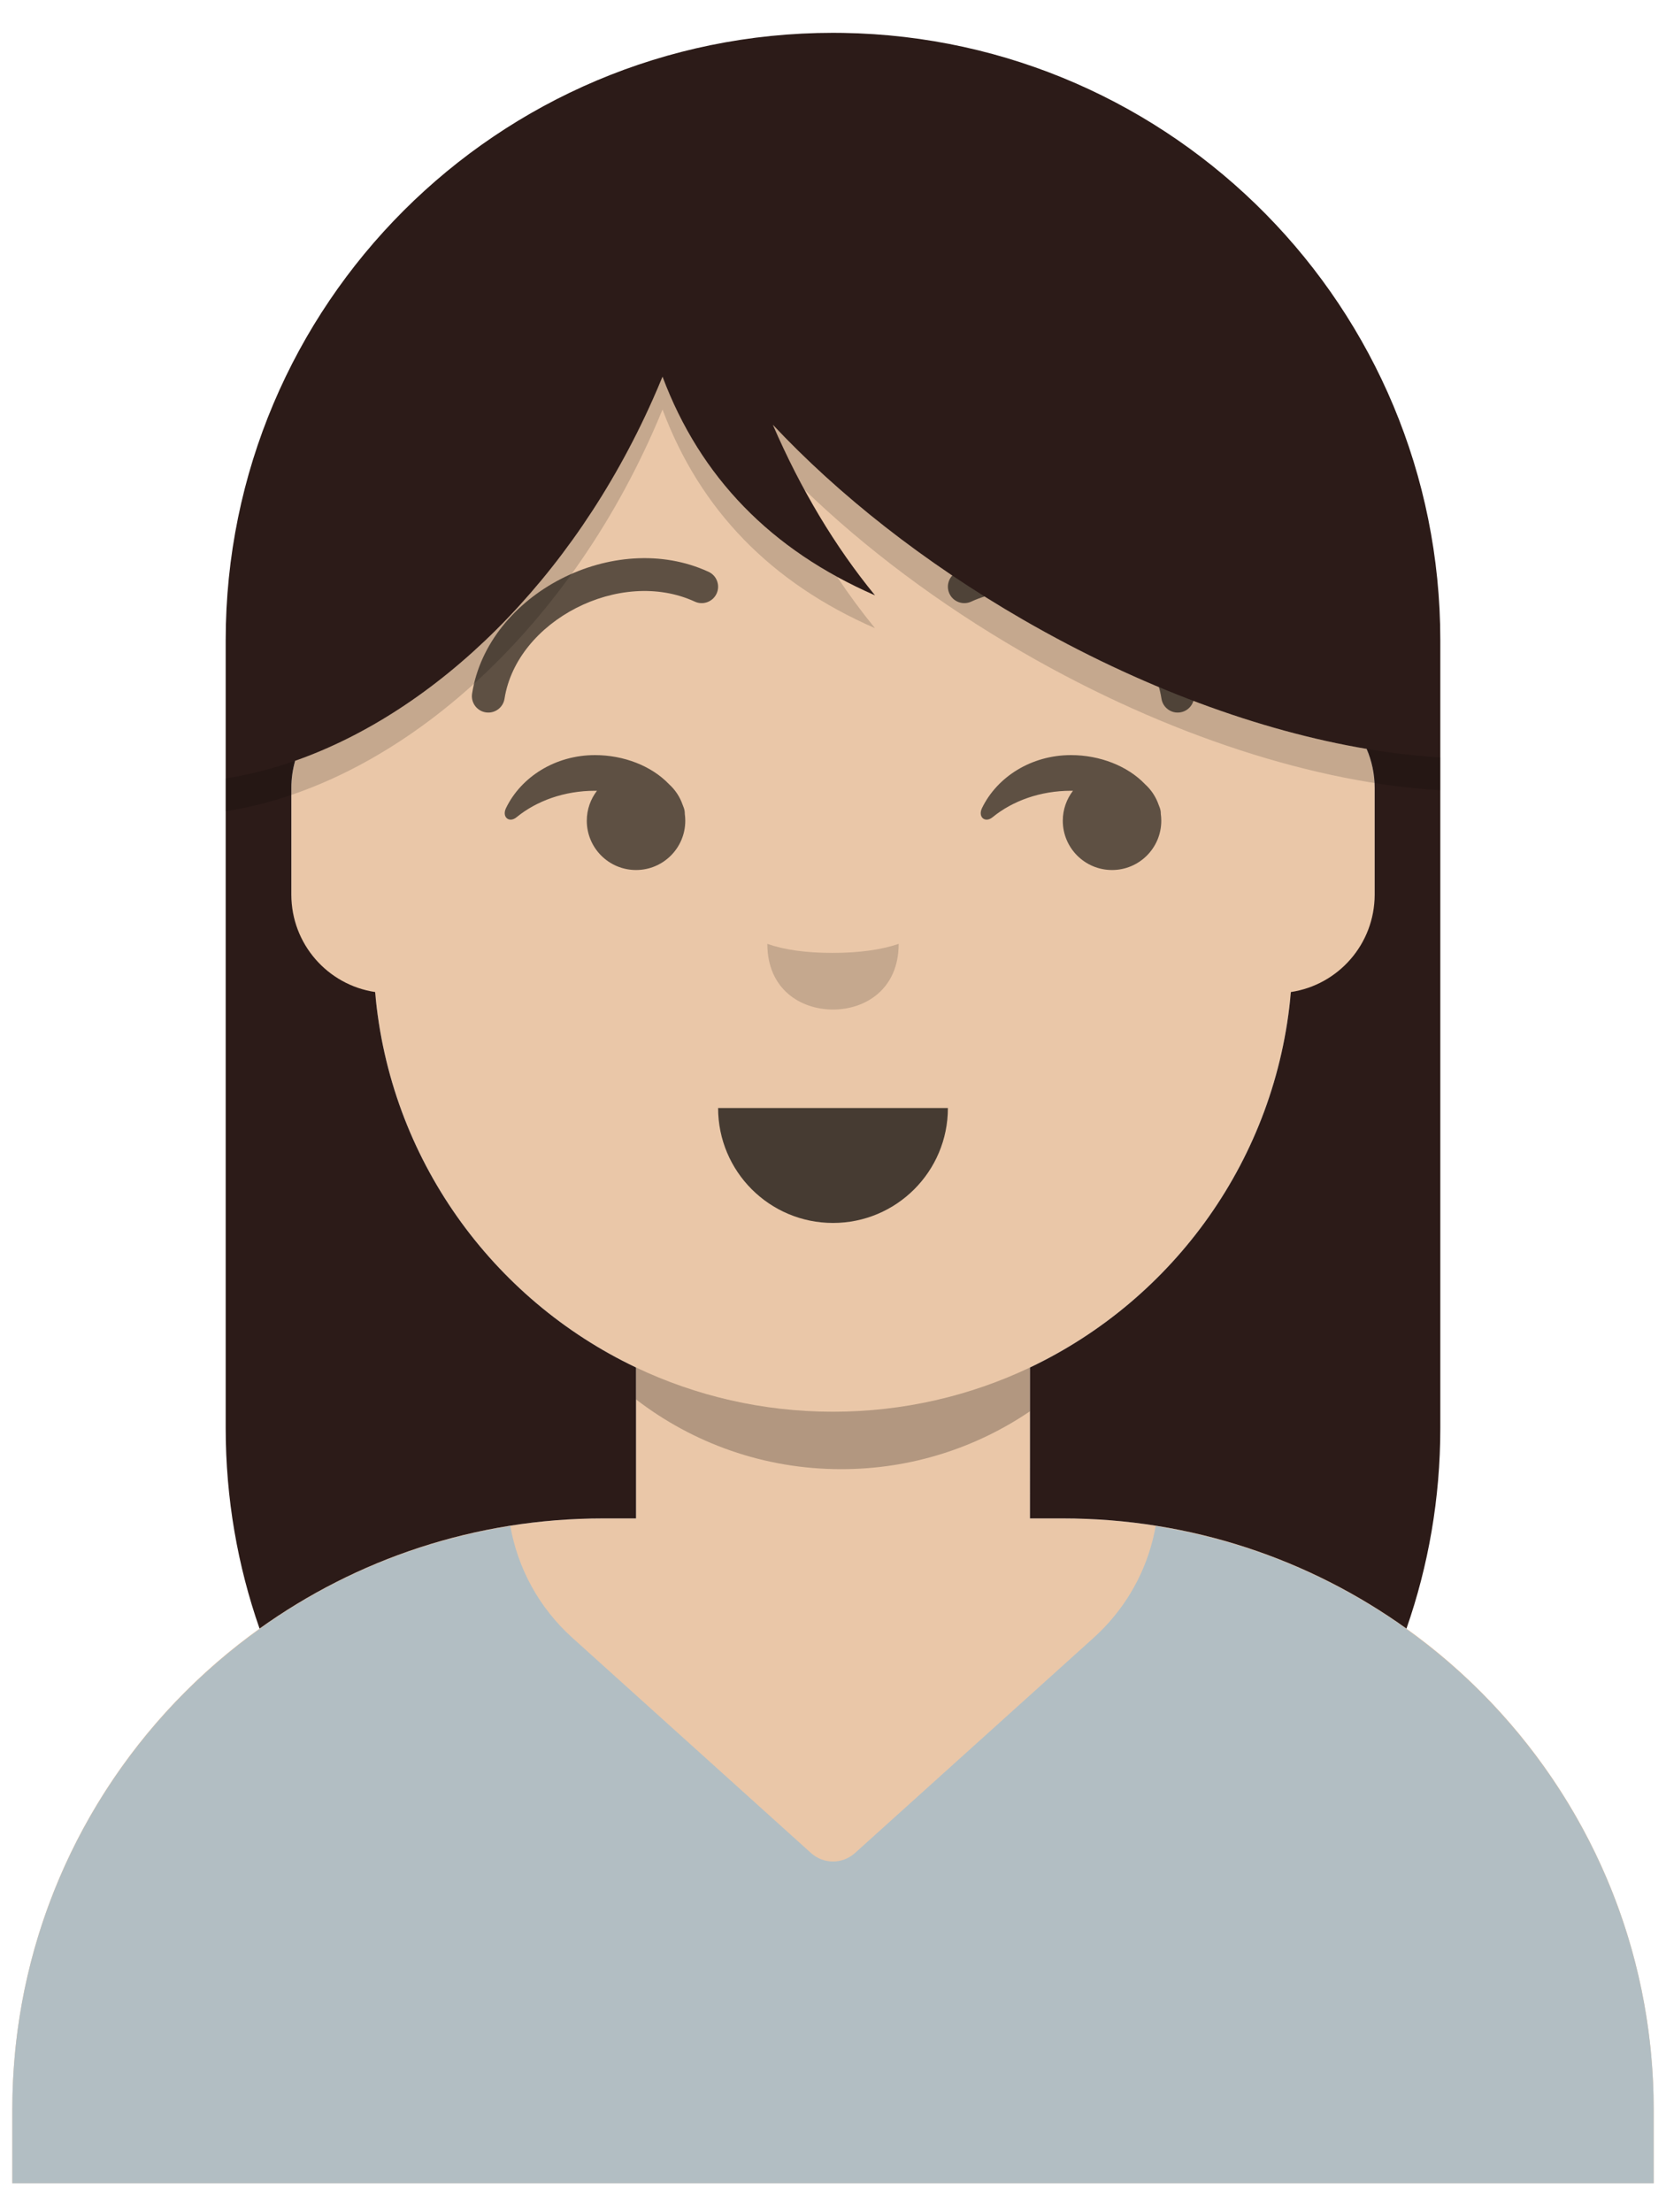 <svg viewBox="38.5 14 203 269.5" xmlns="http://www.w3.org/2000/svg" xmlns:xlink="http://www.w3.org/1999/xlink" xmlns:blush="http://design.blush" overflow="visible" width="203px" height="269.5px"><defs><path d="M83,36.348 C83,52.629 105.162,65.828 132.5,65.828 C159.838,65.828 182,52.629 182,36.348 C182,34.985 181.845,33.645 181.544,32.331 C210.784,41.488 232,68.792 232,101.052 L232,110 L32,110 L32,101.052 C32,68.397 53.739,40.82 83.534,32.002 C83.182,33.421 83,34.871 83,36.348 Z" id="masteravataaardefault-path-1"/></defs><g id="Master/Avataaar/Default" stroke="none" stroke-width="1" fill="none" fill-rule="evenodd" blush:has-customizable-colors="true" blush:viewBox="39.19999999999999 19.600000000000023 201.60000000000002 260.3999999999999" blush:i="0"><path d="M140,36 C170.928,36 196,61.072 196,92 L196.001,98.166 C201.676,99.119 206,104.054 206,110 L206,124 C206,130.052 201.519,135.058 195.694,135.881 C193.628,155.686 181.238,172.422 164.001,180.61 L164,199 L168,199 C207.765,199 240,231.235 240,271 L240,280 L40,280 L40,271 C40,231.235 72.235,199 112,199 L116,199 L116,180.611 C98.763,172.422 86.372,155.687 84.305,135.881 C78.481,135.058 74,130.052 74,124 L74,110 C74,104.054 78.325,99.118 84,98.166 L84,92 C84,61.072 109.072,36 140,36 Z" id="Body" fill="#eac7a8" blush:color="Skin-500" blush:i="0.0"/><path d="M115.998,180.61 C123.273,184.066 131.411,186 140,186 C148.589,186 156.726,184.066 164,180.611 L164,185.946 C157.442,190.398 149.525,193 141,193 C131.589,193 122.919,189.829 115.999,184.498 Z" id="shadow" fill-opacity=".24" fill="#000" blush:i="0.1"/><g id="Nose" transform="translate(112, 122) scale(1 1)" fill="#000" blush:width="56" blush:height="24" blush:component="Nose" blush:i="0.2" blush:value="Small" blush:viewBox="19.880000000000003 6.953271028037381 16.240000000000016 8.130841121495324"><g id="Nose/Small" stroke="none" stroke-width="1" fill="none" fill-rule="evenodd" blush:viewBox="19.880000000000003 6.953271028037381 16.240000000000016 8.130841121495324" blush:i="0.2.0"><path d="M20,7 C20,12.523 24.047,15 28,15 C31.953,15 36,12.523 36,7 C33.833,7.732 31.141,8.098 27.924,8.098 C24.741,8.098 22.099,7.732 20,7 Z" id="Nose" fill-opacity=".16" fill="#000" blush:i="0.2.0.0"/></g></g><g id="Clothing" transform="translate(8, 170) scale(1 1)" blush:width="264" blush:height="110" blush:component="Clothing" blush:i="0.3" blush:value="Shirt V Neck" blush:viewBox="31.67999999999998 29.879807692307693 200.64000000000004 80.64903846153845"><defs blush:i="0.3.0"><path d="M232,101.052 L232,110 L32,110 L32,101.052 C32,65.138 58.294,35.366 92.681,29.936 C93.584,35.007 96.117,39.825 100.236,43.539 L100.236,43.539 L129.321,69.768 C130.843,71.14 133.157,71.14 134.679,69.768 L134.679,69.768 L163.764,43.539 C164.189,43.155 164.601,42.756 164.998,42.343 C168.414,38.788 170.517,34.453 171.319,29.939 C205.707,35.367 232,65.139 232,101.052 Z" id="clothingshirt-v-neck-path-1" blush:i="0.3.0.0"/></defs><g id="Clothing/Shirt V Neck" stroke="none" stroke-width="1" fill="none" fill-rule="evenodd" blush:viewBox="31.67999999999998 29.879807692307693 200.64000000000004 80.64903846153845" blush:i="0.3.1"><mask id="clothingshirt-v-neck-mask-2" fill="#fff" blush:i="0.3.1.0"><use xlink:href="#clothingshirt-v-neck-path-1" blush:i="0.3.1.0.0"/></mask><use id="Clothes" fill="#b2bec3" xlink:href="#clothingshirt-v-neck-path-1" blush:color="Top-500" blush:i="0.3.1.1"/></g></g><g id="Mouth" transform="translate(86, 134) scale(1 1)" fill="#000" blush:width="108" blush:height="44" blush:component="Mouth" blush:i="0.4" blush:value="Default" blush:viewBox="39.96000000000001 14.990196078431374 28.080000000000027 14.019607843137255"><g id="Mouth/Default" stroke="none" stroke-width="1" fill="none" fill-rule="evenodd" blush:viewBox="39.96000000000001 14.990196078431374 28.080000000000027 14.019607843137255" blush:i="0.4.0"><path d="M40,15 C40,22.732 46.268,29 54,29 L54,29 C61.732,29 68,22.732 68,15" id="Mouth" fill-opacity=".7" fill="#000" blush:i="0.4.0.0"/></g></g><g id="Eyes" transform="translate(84, 90) scale(1 1)" fill="#000" blush:width="112" blush:height="44" blush:component="Eyes" blush:i="0.5" blush:value="Side" blush:viewBox="15.679999999999993 15.826530612244895 80.64000000000001 14.591836734693882"><g id="Eyes/Side" stroke="none" stroke-width="1" fill="none" fill-rule="evenodd" blush:viewBox="15.679999999999993 15.826530612244895 80.64000000000001 14.591836734693882" blush:i="0.5.0"><path d="M26.998,16 C30.502,16 33.891,17.314 36.018,19.543 C36.764,20.217 37.341,21.076 37.676,22.049 C37.726,22.166 37.772,22.286 37.815,22.407 C37.909,22.67 37.947,22.92 37.94,23.142 C37.979,23.422 38,23.708 38,24 C38,27.314 35.314,30 32,30 C28.686,30 26,27.314 26,24 C26,22.625 26.463,21.358 27.241,20.346 C27.16,20.344 27.079,20.344 26.998,20.344 C23.257,20.344 19.874,21.579 17.438,23.572 C16.547,24.3 15.62,23.558 16.16,22.447 C18.007,18.649 22.164,16 26.998,16 Z" id="Eye" fill-opacity=".6" fill="#000" blush:i="0.5.0.0"/><path d="M84.998,16 C88.502,16 91.891,17.314 94.018,19.543 C94.764,20.217 95.341,21.076 95.676,22.049 C95.726,22.166 95.772,22.286 95.815,22.407 C95.909,22.67 95.947,22.92 95.94,23.142 C95.979,23.422 96,23.708 96,24 C96,27.314 93.314,30 90,30 C86.686,30 84,27.314 84,24 C84,22.625 84.463,21.358 85.241,20.346 C85.16,20.344 85.079,20.344 84.998,20.344 C81.257,20.344 77.874,21.579 75.438,23.572 C74.547,24.3 73.62,23.558 74.16,22.447 C76.007,18.649 80.164,16 84.998,16 Z" id="Eye" fill-opacity=".6" fill="#000" blush:i="0.5.0.1"/></g></g><g id="Eyebrow/Outline" transform="translate(84, 82) scale(1 1)" fill="#000" blush:width="112" blush:height="24" blush:component="Eyebrow/Outline" blush:i="0.6" blush:value="Raised Excited" blush:viewBox="11.760000000000005 -0.05607476635514175 88.48000000000002 19.065420560747665"><g id="Eyebrow/Outline/Raised Excited" stroke="none" stroke-width="1" fill="none" fill-rule="evenodd" blush:viewBox="11.760000000000005 -0.05607476635514175 88.48000000000002 19.065420560747665" blush:i="0.6.0"><g id="I-Browse" transform="translate(12, 0)" fill="#000" fill-opacity=".6" fill-rule="nonzero" blush:i="0.6.0.0"><path d="M3.976,17.128 C5.471,7.605 18.059,1.109 27.164,5.301 C28.167,5.763 29.355,5.324 29.817,4.321 C30.279,3.318 29.84,2.13 28.836,1.668 C17.349,-3.622 1.936,4.332 0.024,16.507 C-0.147,17.599 0.599,18.622 1.69,18.794 C2.781,18.965 3.804,18.219 3.976,17.128 Z" id="Eyebrow" blush:i="0.6.0.0.0"/><path d="M61.976,17.128 C63.471,7.605 76.059,1.109 85.164,5.301 C86.167,5.763 87.355,5.324 87.817,4.321 C88.279,3.318 87.84,2.13 86.836,1.668 C75.349,-3.622 59.936,4.332 58.024,16.507 C57.853,17.599 58.599,18.622 59.69,18.794 C60.781,18.965 61.804,18.219 61.976,17.128 Z" id="Eyebrow" transform="translate(73, 9.41) scale(-1, 1) translate(-73, -9.41)" blush:i="0.6.0.0.1"/></g></g></g><g id="Facial Hair" transform="translate(57, 72) scale(1 1)" fill="#000" blush:width="168" blush:height="152" blush:component="Facial Hair" blush:i="0.7" blush:value="-Blank" blush:viewBox="294 266 0 0"><g id="Facial Hair/Blank" stroke="none" stroke-width="1" fill="none" fill-rule="evenodd" fill-opacity="0" blush:viewBox="294 266 0 0" blush:i="0.7.0"/></g><g id="Hairstyle" transform="translate(7, 0) scale(1 1)" blush:width="266" blush:height="280" blush:component="Hairstyle" blush:i="0.8" blush:value="Straight + Strand" blush:viewBox="58.10000000000002 16.80000000000001 149.79999999999998 196.00000000000003"><g id="Hairstyle/Straight + Strand" stroke="none" stroke-width="1" fill="none" fill-rule="evenodd" blush:viewBox="58.10000000000002 16.80000000000001 149.79999999999998 196.00000000000003" blush:i="0.8.0"><path d="M207,188 C207,196.558 205.547,204.777 202.875,212.424 C191.076,203.973 176.619,199 161,199 L161,199 L157,199 L157.001,180.61 C174.531,172.282 187.048,155.114 188.791,134.867 C194.569,134.003 199,129.019 199,123 L199,123 L199,110 C199,108.31 198.651,106.702 198.021,105.244 C185.064,103.057 170.478,97.768 156.149,89.495 C144.017,82.491 133.646,74.258 125.67,65.752 C129.096,73.66 133.246,80.588 138.118,86.535 C125.443,81.012 116.813,72.132 112.227,59.896 C111.849,60.818 111.456,61.739 111.046,62.658 C101.207,84.757 84.592,100.682 67.462,106.693 C67.161,107.743 67,108.853 67,110 L67,110 L67,123 C67,129.019 71.431,134.003 77.209,134.867 C78.952,155.115 91.469,172.283 109,180.611 L109,199 L105,199 C89.381,199 74.924,203.973 63.126,212.422 C60.453,204.777 59,196.558 59,188 L59,92 C59,51.131 92.131,18 133,18 L134.224,18.01 C174.528,18.663 207,51.54 207,92 L207,92 L207,188 Z" id="Hair" fill="#2c1b18" blush:color="Hair-500" blush:i="0.8.0.0"/><path d="M111.046,62.658 C111.456,61.739 111.849,60.818 112.227,59.896 C116.232,70.583 123.322,78.71 133.498,84.276 C134.958,86.471 136.498,88.557 138.118,90.535 C125.443,85.012 116.813,76.132 112.227,63.896 C111.849,64.818 111.456,65.739 111.046,66.658 C99.59,92.39 78.945,109.75 59,112.838 L59,112.838 L59,108.838 C78.945,105.75 99.59,88.39 111.046,62.658 Z M207,110.281 C192.047,109.413 173.901,103.745 156.149,93.495 C145.875,87.564 136.864,80.75 129.5,73.637 C128.137,71.126 126.86,68.498 125.67,65.752 C133.646,74.258 144.017,82.491 156.149,89.495 C173.901,99.745 192.047,105.413 207,106.281 Z" id="Shadow" fill-opacity=".16" fill="#000" blush:i="0.8.0.1"/></g></g><g id="Accesories" transform="translate(70, 85) scale(1 1)" blush:width="142" blush:height="54" blush:component="Accesories" blush:i="0.9" blush:value="Blank" blush:viewBox="248.5 94.5 0 0"><g id="Accesories/Blank" stroke="none" stroke-width="1" fill="none" fill-rule="evenodd" fill-opacity="0" blush:viewBox="248.5 94.5 0 0" blush:i="0.9.0"/></g></g></svg>